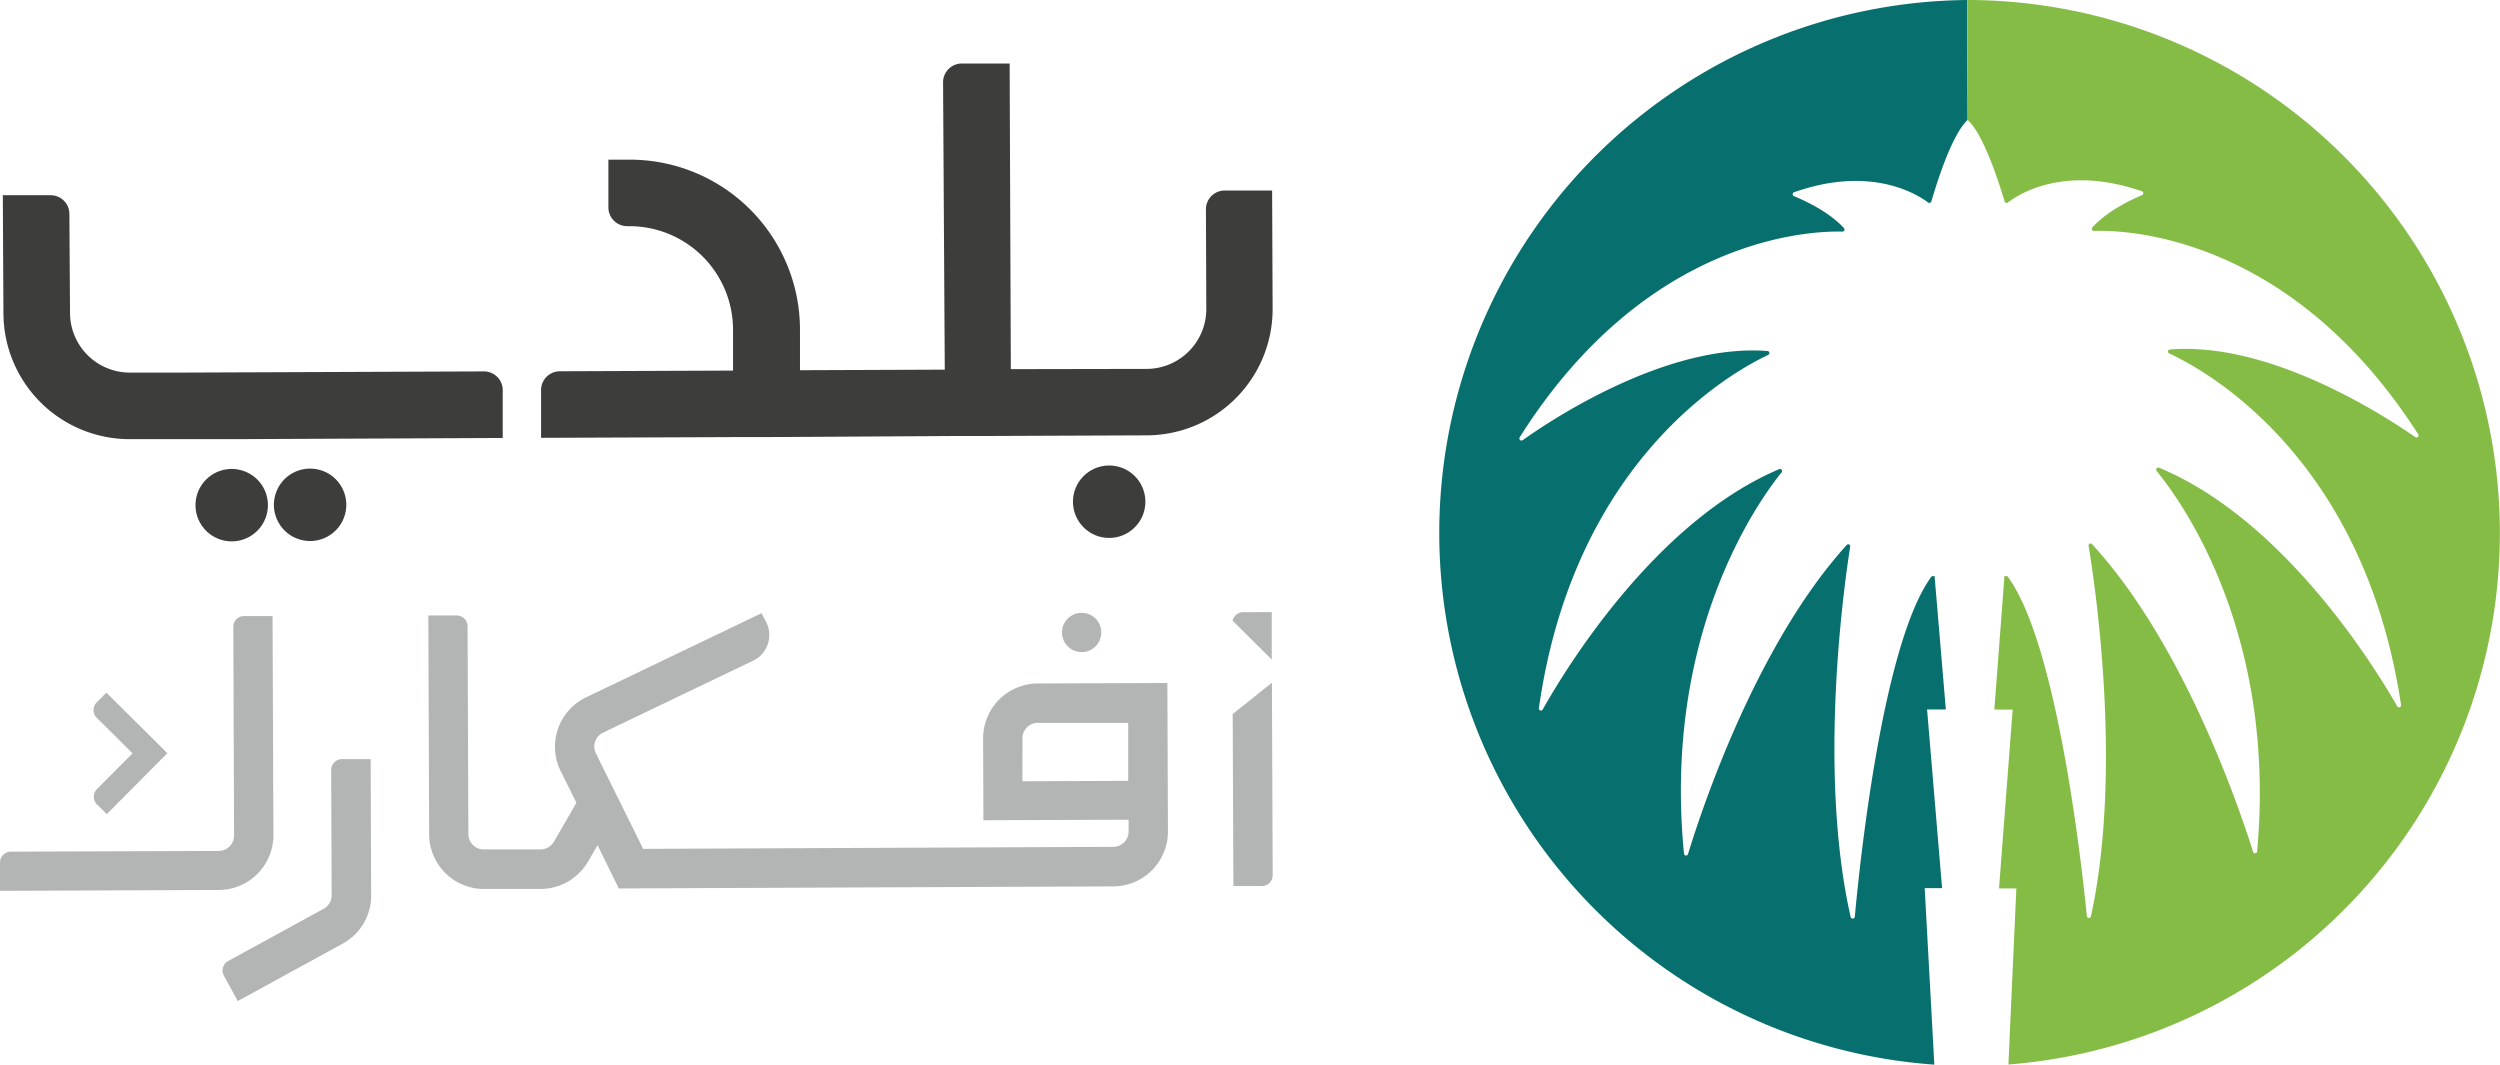 <svg xmlns="http://www.w3.org/2000/svg" viewBox="0 0 399.57 170.18"><defs><style>.cls-1{fill:#07706e;}.cls-2{fill:#85bc46;}.cls-3{fill:#3d3d3c;}.cls-4{fill:#b3b4b4;}</style></defs><title>Asset 8</title><g id="Layer_2" data-name="Layer 2"><g id="Layer_5" data-name="Layer 5"><path class="cls-1" d="M314.41,0l.07,19.18c-1,.89-3.08,3.8-5.79,13a.34.34,0,0,1-.52.19c-1.69-1.28-9.1-6-21.44-1.64a.33.33,0,0,0,0,.62c1.71.7,5.72,2.57,8,5.13a.33.33,0,0,1-.27.54c-4.72-.14-31.26.64-51.58,32.89a.34.34,0,0,0,.48.45c5-3.57,23.19-15.49,39.12-14.26a.33.33,0,0,1,.12.63c-5.72,2.68-31,16.7-36.64,56.44a.33.33,0,0,0,.62.21c3.55-6.31,17.87-29.95,37.77-38.39a.33.33,0,0,1,.39.52c-3.85,4.76-19,26-15.59,60.94a.33.33,0,0,0,.64.06c2.06-6.74,10.76-33.28,25.35-49.39a.32.32,0,0,1,.57.26c-.95,6.07-5.2,35.85.08,59.2a.34.34,0,0,0,.66-.05c.8-8.78,4.46-43.63,12.2-54.31a.31.31,0,0,1,.26-.14l.29,0L311,113.39H308l2.4,28.56h-2.78l1.54,28.21A85.19,85.19,0,0,1,314.41,0Z"/><path class="cls-2" d="M314.42,0l.08,19.18c1,.88,3.11,3.77,5.89,13a.34.34,0,0,0,.52.19c1.68-1.29,9-6.1,21.43-1.8a.33.33,0,0,1,0,.62c-1.69.71-5.69,2.62-7.94,5.18a.33.33,0,0,0,.27.54c4.72-.17,31.27.4,51.83,32.5a.33.33,0,0,1-.47.45c-5.08-3.53-23.31-15.31-39.23-14a.33.33,0,0,0-.12.62c5.74,2.64,31.11,16.46,37.07,56.16a.33.33,0,0,1-.62.22c-3.59-6.28-18.09-29.82-38.06-38.11a.34.34,0,0,0-.38.53c3.89,4.73,19.24,25.82,16.06,60.81a.33.33,0,0,1-.64.07C358,129.44,349.1,103,334.39,87a.32.32,0,0,0-.57.27c1,6.05,5.47,35.8.37,59.19a.33.33,0,0,1-.65-.05c-.88-8.76-4.8-43.58-12.62-54.21a.37.37,0,0,0-.27-.13l-.28,0-1.62,21.34h2.93l-2.18,28.58,2.77,0L321,170.14A85.2,85.2,0,0,0,314.42,0Z"/><path class="cls-3" d="M192.74,33.45l.06,15.91a9.56,9.56,0,0,1-9.53,9.6L161.56,59l-.19-48.85-7.64,0a3,3,0,0,0-3,3L151,59.08l-23.14.09,0-6.58A27.18,27.18,0,0,0,100.5,25.52l-3.26,0,0,7.63a3,3,0,0,0,3,3h.3a16.56,16.56,0,0,1,16.62,16.5l0,6.58-27.68.11a3,3,0,0,0-3,3l0,7.64,30.66-.12,4.82,0L151,69.69l5.3,0,27-.11a20.17,20.17,0,0,0,20.1-20.24l-.08-18.89-7.63,0A3,3,0,0,0,192.74,33.45Z"/><path class="cls-3" d="M77.34,59.36,29,59.55l-8.21,0a9.56,9.56,0,0,1-9.6-9.53L11.09,34.2a3,3,0,0,0-3-3l-7.64,0L.55,50.09a20.17,20.17,0,0,0,20.24,20.1l8.21,0,8.42,0L80.35,70l0-7.64A3,3,0,0,0,77.34,59.36Z"/><circle class="cls-3" cx="177.28" cy="80.19" r="5.79" transform="translate(-0.31 0.68) rotate(-0.22)"/><circle class="cls-3" cx="49.57" cy="80.68" r="5.79" transform="translate(-41.53 106.54) rotate(-74.28)"/><circle class="cls-3" cx="37.03" cy="80.73" r="5.79" transform="translate(-50.71 94.51) rotate(-74.28)"/><path class="cls-4" d="M198.7,97.85A1.74,1.74,0,0,0,197,99.2l6.26,6.22,0-7.59Z"/><path class="cls-4" d="M197.13,141.62l4.54,0a1.74,1.74,0,0,0,1.74-1.75l-.12-30.75-6.27,5Z"/><path class="cls-4" d="M157.13,118l.05,13.1,23.2-.09v1.87a2.45,2.45,0,0,1-2.45,2.47l-75.13.32-7.56-15.26a2.46,2.46,0,0,1,1.14-3.31l24-11.51a4.49,4.49,0,0,0,2.32-2.59,4.54,4.54,0,0,0-.19-3.47L121.72,98,93.66,111.46a8.76,8.76,0,0,0-4.06,11.76l2.53,5.09-3.6,6.22a2.46,2.46,0,0,1-2.12,1.23l-9.08,0a2.45,2.45,0,0,1-2.47-2.45l-.13-33.24A1.74,1.74,0,0,0,73,98.37l-4.54,0,.13,35a8.76,8.76,0,0,0,8.78,8.71l9.08,0A8.8,8.8,0,0,0,94,137.68l1.51-2.6L98.9,142l79.06-.33a8.76,8.76,0,0,0,8.71-8.78l-.09-23.73-20.74.08A8.76,8.76,0,0,0,157.13,118Zm6.29,0a2.46,2.46,0,0,1,2.45-2.47l14.45,0,0,9.27-16.91.07Z"/><path class="cls-4" d="M52.93,123.08l.08,20a2.49,2.49,0,0,1-1.28,2.17l-15.25,8.34a1.74,1.74,0,0,0-.69,2.36L38,160l16.77-9.18a8.72,8.72,0,0,0,4.55-7.71l-.08-21.78H54.67A1.75,1.75,0,0,0,52.93,123.08Z"/><path class="cls-4" d="M43.7,133.46l-.14-35-4.54,0a1.73,1.73,0,0,0-1.73,1.75l.12,33.25A2.46,2.46,0,0,1,35,136l-33.22.12A1.75,1.75,0,0,0,0,137.83l0,4.55,35-.14A8.75,8.75,0,0,0,43.7,133.46Z"/><path class="cls-4" d="M15.52,128.58l1.55,1.54,9.68-9.74L17,110.7l-1.54,1.55a1.75,1.75,0,0,0,0,2.47l5.72,5.68-5.68,5.72a1.75,1.75,0,0,0,0,2.46Z"/><circle class="cls-4" cx="172.88" cy="101.09" r="3.14" transform="translate(-0.39 0.66) rotate(-0.22)"/></g></g></svg>